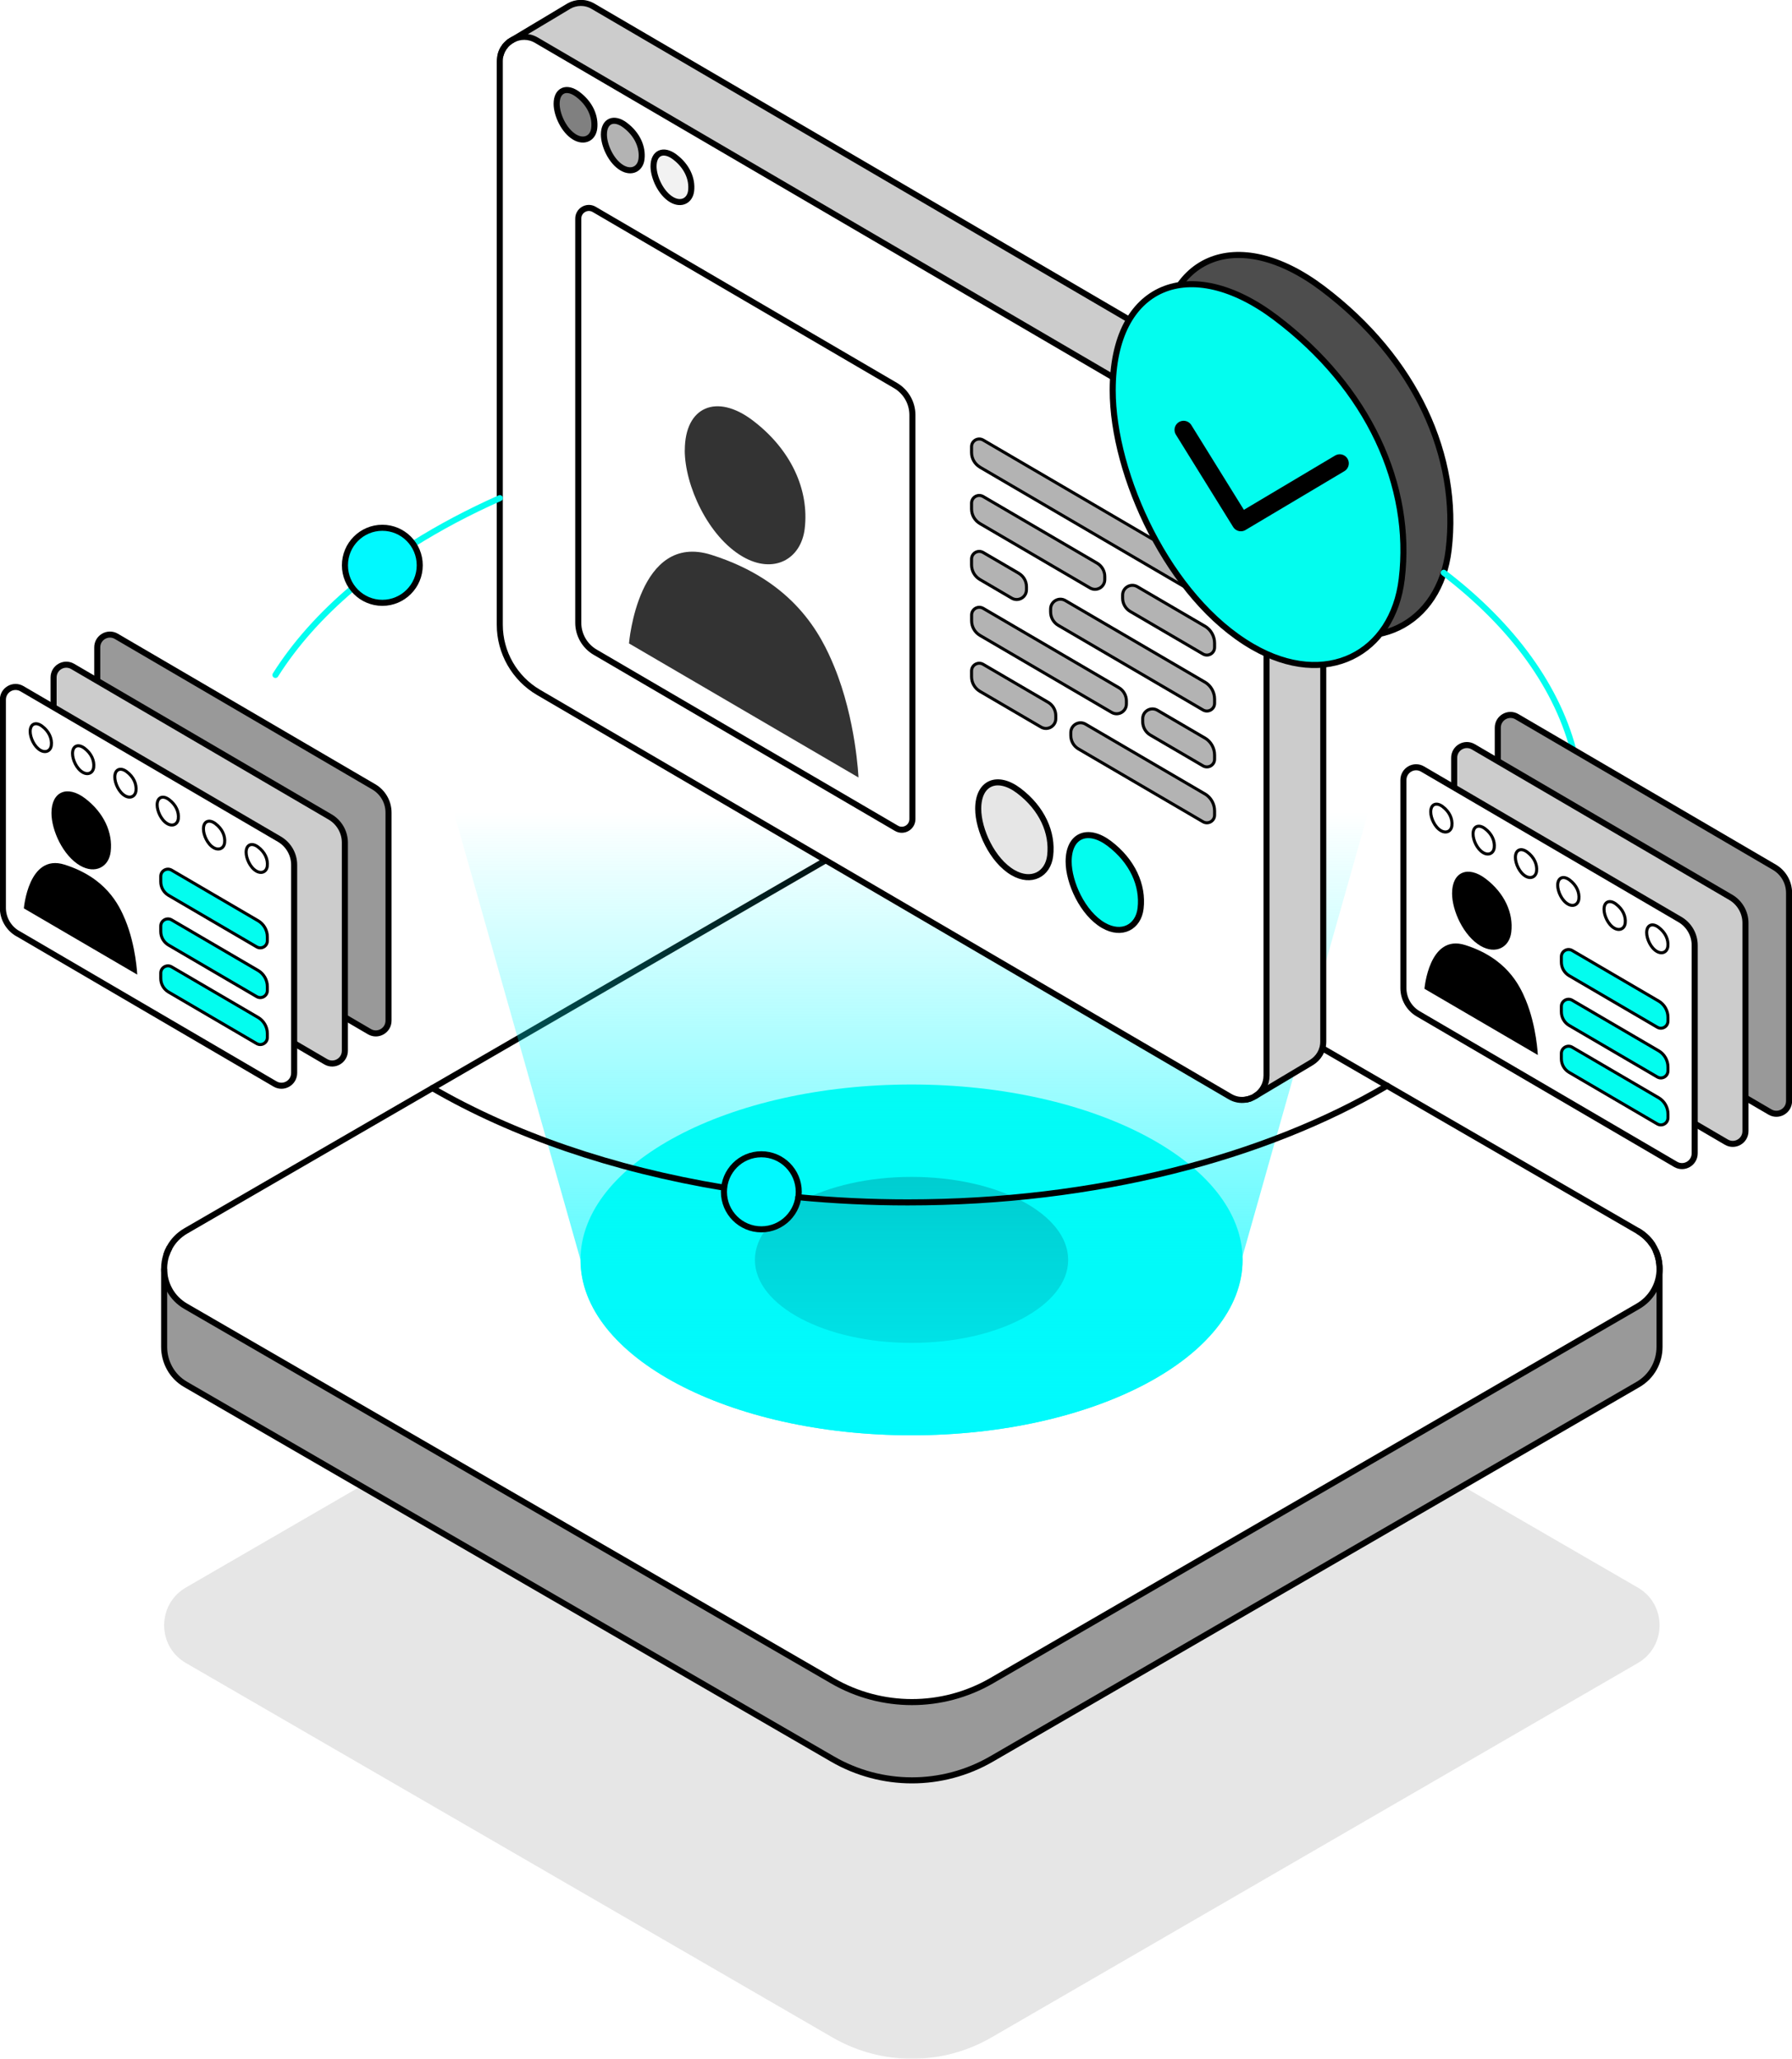 <svg width="296" height="340" viewBox="0 0 296 340" fill="none" xmlns="http://www.w3.org/2000/svg">
<g clip-path="url(#clip0_6840_7041)">
<g opacity="0.3">
<path d="M30.705 262.182L137.452 200.363C145.592 195.648 155.619 195.648 163.75 200.363L270.535 262.192C275.321 264.958 275.321 271.878 270.535 274.654L163.788 336.473C155.647 341.188 145.621 341.188 137.49 336.473L30.705 274.645C25.919 271.878 25.919 264.958 30.705 262.182Z" fill="#AAAAAA"/>
</g>
<path d="M274.118 209.974V222.437C274.118 224.861 272.924 227.285 270.536 228.663L163.788 290.492C155.648 295.207 145.621 295.207 137.49 290.492L30.705 228.663C29.501 227.979 28.611 227.028 28.014 225.944C27.416 224.861 27.113 223.644 27.113 222.437V209.518C27.113 211.942 28.307 214.366 30.705 215.744L137.49 277.573C145.621 282.278 155.648 282.278 163.788 277.573L270.536 215.744C272.772 214.451 273.976 212.236 274.118 209.974Z" fill="#999999"/>
<path d="M274.118 209.518V209.974C273.976 212.237 272.772 214.451 270.536 215.744L163.788 277.573C155.648 282.278 145.621 282.278 137.49 277.573L30.705 215.744C28.307 214.366 27.113 211.942 27.113 209.518C27.113 208.757 27.236 208.006 27.464 207.274C27.606 206.837 27.786 206.419 28.014 206.01C28.611 204.926 29.501 203.976 30.705 203.282L137.452 141.463C145.593 136.747 155.61 136.747 163.751 141.463L270.536 203.291C271.133 203.643 271.654 204.052 272.099 204.508C272.441 204.85 272.734 205.221 272.99 205.611C273.18 205.915 273.35 206.229 273.492 206.552C273.909 207.493 274.118 208.501 274.118 209.518Z" fill="white"/>
<path d="M27.113 209.518V222.437C27.113 223.644 27.416 224.861 28.014 225.944C28.611 227.028 29.501 227.979 30.705 228.663L137.49 290.492C145.621 295.207 155.648 295.207 163.788 290.492L270.536 228.663C272.924 227.285 274.118 224.861 274.118 222.437V209.518C274.118 208.501 273.909 207.493 273.492 206.552" stroke="black" stroke-miterlimit="10"/>
<path d="M28.014 206.01C27.786 206.419 27.606 206.837 27.464 207.274" stroke="black" stroke-miterlimit="10"/>
<path d="M272.991 205.611C272.735 205.221 272.441 204.85 272.1 204.508C271.654 204.052 271.133 203.643 270.536 203.291" stroke="black" stroke-miterlimit="10"/>
<path d="M28.014 206.01C28.611 204.926 29.501 203.976 30.705 203.282L137.452 141.463C145.593 136.747 155.61 136.747 163.751 141.463L270.536 203.291C271.133 203.633 271.645 204.042 272.099 204.508C272.431 204.841 272.734 205.221 272.99 205.611C273.18 205.915 273.35 206.229 273.492 206.552C273.976 207.626 274.184 208.805 274.118 209.974C273.976 212.237 272.772 214.451 270.536 215.744L163.788 277.573C155.648 282.278 145.621 282.278 137.49 277.573L30.705 215.744C28.307 214.366 27.113 211.942 27.113 209.518C27.113 208.757 27.236 208.006 27.464 207.274C27.606 206.837 27.786 206.419 28.014 206.01Z" stroke="black" stroke-miterlimit="10"/>
<path d="M150.568 237.038C180.768 237.038 205.25 224.07 205.25 208.072C205.25 192.075 180.768 179.107 150.568 179.107C120.368 179.107 95.887 192.075 95.887 208.072C95.887 224.07 120.368 237.038 150.568 237.038Z" fill="#03FDEF"/>
<path d="M150.568 221.781C164.857 221.781 176.44 215.643 176.44 208.073C176.44 200.502 164.857 194.365 150.568 194.365C136.279 194.365 124.696 200.502 124.696 208.073C124.696 215.643 136.279 221.781 150.568 221.781Z" fill="#00A0A0"/>
<path d="M226.041 133.962L205.221 207.55C205.221 207.73 205.24 207.901 205.24 208.073C205.24 224.072 180.761 237.038 150.558 237.038C120.356 237.038 95.886 224.072 95.886 208.073L74.914 133.962H226.041Z" fill="url(#paint0_linear_6840_7041)"/>
<path d="M18.499 145.522L61.022 170.38C62.424 171.198 64.177 170.19 64.177 168.555V134.2C64.177 132.451 63.249 130.834 61.742 129.95L19.219 105.092C17.817 104.274 16.064 105.282 16.064 106.917V141.272C16.064 143.021 16.992 144.638 18.499 145.522Z" fill="#999999" stroke="black" stroke-linecap="round" stroke-linejoin="round"/>
<path d="M218.574 78.968V172.025C218.574 173.527 217.778 174.753 216.66 175.447C216.603 175.485 216.546 175.523 216.49 175.552L207.411 180.97C208.472 180.267 209.202 179.079 209.202 177.624V84.568C209.202 79.967 206.766 75.708 202.805 73.388L88.599 6.635C87.311 5.884 85.87 5.942 84.714 6.55L93.906 1.046C93.906 1.046 93.944 1.027 93.963 1.008C95.138 0.342 96.636 0.257 97.963 1.036L212.168 67.789C216.129 70.109 218.574 74.367 218.574 78.968Z" fill="#CCCCCC"/>
<path d="M209.201 84.568V177.624C209.201 179.079 208.472 180.267 207.41 180.97C207.154 181.151 206.87 181.294 206.586 181.389C206.5 181.427 206.406 181.455 206.311 181.484C206.216 181.522 206.121 181.55 206.027 181.56C205.932 181.579 205.837 181.598 205.752 181.607C204.899 181.74 203.999 181.607 203.165 181.104L88.959 114.351C84.998 112.031 82.553 107.772 82.553 103.171V10.115C82.553 9.706 82.61 9.316 82.723 8.955C82.742 8.879 82.761 8.813 82.79 8.746C82.818 8.651 82.856 8.565 82.884 8.489C82.941 8.366 82.998 8.252 83.064 8.138C83.102 8.071 83.131 8.014 83.178 7.957C83.245 7.843 83.33 7.729 83.415 7.624C83.425 7.605 83.434 7.596 83.444 7.586C83.548 7.453 83.662 7.33 83.785 7.215C83.898 7.101 84.022 6.997 84.154 6.902C84.173 6.883 84.192 6.873 84.211 6.864C84.325 6.778 84.448 6.702 84.571 6.636C84.619 6.598 84.666 6.569 84.713 6.55C85.87 5.942 87.31 5.885 88.599 6.636L202.805 73.388C206.766 75.708 209.201 79.967 209.201 84.568Z" fill="white"/>
<path d="M206.311 181.484C206.405 181.455 206.5 181.427 206.585 181.389" stroke="black" stroke-linecap="round" stroke-linejoin="round"/>
<path d="M205.752 181.607C205.837 181.607 205.932 181.579 206.027 181.56" stroke="black" stroke-linecap="round" stroke-linejoin="round"/>
<path d="M82.79 8.746C82.761 8.813 82.743 8.879 82.724 8.955" stroke="black" stroke-linecap="round" stroke-linejoin="round"/>
<path d="M83.065 8.138C82.999 8.252 82.942 8.375 82.885 8.489" stroke="black" stroke-linecap="round" stroke-linejoin="round"/>
<path d="M83.415 7.624C83.329 7.729 83.244 7.843 83.178 7.957" stroke="black" stroke-linecap="round" stroke-linejoin="round"/>
<path d="M84.154 6.902C84.021 6.997 83.898 7.101 83.784 7.216C83.661 7.33 83.548 7.453 83.443 7.586" stroke="black" stroke-linecap="round" stroke-linejoin="round"/>
<path d="M84.571 6.635C84.448 6.702 84.325 6.778 84.211 6.863" stroke="black" stroke-linecap="round" stroke-linejoin="round"/>
<path d="M207.411 180.97L216.489 175.552C216.546 175.523 216.603 175.485 216.66 175.447C217.778 174.753 218.574 173.527 218.574 172.025V78.968C218.574 74.367 216.129 70.109 212.168 67.789L97.963 1.036C96.636 0.257 95.138 0.342 93.963 1.008C93.944 1.027 93.925 1.036 93.906 1.046L84.714 6.55" stroke="black" stroke-linecap="round" stroke-linejoin="round"/>
<path d="M82.723 8.955C82.61 9.316 82.553 9.706 82.553 10.115V103.171C82.553 107.772 84.998 112.031 88.959 114.351L203.165 181.104C203.999 181.598 204.899 181.74 205.752 181.607C205.847 181.607 205.932 181.579 206.027 181.56C206.121 181.55 206.216 181.522 206.311 181.484C206.406 181.465 206.5 181.436 206.586 181.389C206.87 181.294 207.154 181.151 207.41 180.97C208.472 180.267 209.201 179.079 209.201 177.624V84.568C209.201 79.967 206.766 75.708 202.805 73.388L88.599 6.636C87.31 5.885 85.87 5.942 84.713 6.55C84.666 6.569 84.619 6.598 84.571 6.636C84.448 6.693 84.325 6.778 84.211 6.864C84.192 6.873 84.173 6.883 84.154 6.902C84.022 6.997 83.898 7.101 83.785 7.215C83.662 7.33 83.548 7.453 83.444 7.586C83.434 7.596 83.425 7.605 83.415 7.624C83.33 7.729 83.245 7.843 83.178 7.957C83.131 8.014 83.102 8.071 83.064 8.138C82.998 8.252 82.941 8.366 82.884 8.489C82.856 8.565 82.818 8.651 82.79 8.746C82.761 8.813 82.742 8.879 82.723 8.955Z" stroke="black" stroke-linecap="round" stroke-linejoin="round"/>
<path d="M161.58 133.572C161.58 137.033 163.883 142.118 167.323 144.115C170.365 145.873 173.094 144.4 173.464 141.329C173.919 137.508 172.118 133.487 168.28 130.587C164.764 127.935 161.58 129.209 161.58 133.572Z" fill="#E6E6E6" stroke="black" stroke-linecap="round" stroke-linejoin="round"/>
<path d="M113.106 74.358C113.106 80.128 116.935 88.608 122.688 91.935C127.758 94.872 132.316 92.401 132.923 87.296C133.681 80.917 130.677 74.215 124.28 69.395C118.423 64.975 113.116 67.095 113.116 74.367L113.106 74.358Z" fill="#333333"/>
<path d="M176.516 142.28C176.516 145.74 178.819 150.826 182.259 152.822C185.301 154.581 188.03 153.107 188.4 150.037C188.854 146.215 187.054 142.194 183.216 139.295C179.7 136.643 176.516 137.916 176.516 142.28Z" fill="#03FDEF" stroke="black" stroke-linecap="round" stroke-linejoin="round"/>
<path d="M191.546 59.614C191.536 73.521 200.776 93.95 214.632 101.964C226.838 109.037 237.831 103.095 239.29 90.785C241.119 75.422 233.888 59.271 218.46 47.636C204.349 36.998 191.565 42.094 191.546 59.604V59.614Z" fill="#4D4D4D" stroke="black" stroke-linecap="round" stroke-linejoin="round"/>
<path d="M98.303 107.706L148.075 136.795C149.241 137.479 150.71 136.633 150.71 135.274V68.54C150.71 66.534 149.648 64.68 147.924 63.673L98.151 34.584C96.986 33.899 95.517 34.745 95.517 36.105V102.839C95.517 104.844 96.578 106.698 98.303 107.706Z" stroke="black" stroke-miterlimit="10"/>
<path d="M161.864 77.153L198.71 98.694C199.563 99.188 200.624 98.58 200.624 97.591V96.907C200.624 95.747 200.008 94.673 199.013 94.083L162.395 72.675C161.542 72.181 160.48 72.79 160.48 73.778V74.729C160.48 75.727 161.011 76.639 161.864 77.143V77.153Z" fill="#B3B3B3" stroke="black" stroke-width="0.5" stroke-linecap="round" stroke-linejoin="round"/>
<path d="M173.132 115.986L162.395 109.712C161.542 109.217 160.48 109.826 160.48 110.814V111.765C160.48 112.763 161.011 113.676 161.864 114.179L171.966 120.083C173.047 120.71 174.392 119.931 174.392 118.685V118.191C174.392 117.278 173.909 116.442 173.132 115.986Z" fill="#B3B3B3" stroke="black" stroke-width="0.5" stroke-linecap="round" stroke-linejoin="round"/>
<path d="M199.013 131.11L179.301 119.588C178.221 118.961 176.875 119.74 176.875 120.986V121.48C176.875 122.393 177.358 123.229 178.135 123.686L198.71 135.711C199.563 136.205 200.624 135.597 200.624 134.608V133.924C200.624 132.764 200.008 131.69 199.013 131.1V131.11Z" fill="#B3B3B3" stroke="black" stroke-width="0.5" stroke-linecap="round" stroke-linejoin="round"/>
<path d="M184.789 113.561L162.405 100.471C161.552 99.977 160.49 100.585 160.49 101.574V102.525C160.49 103.523 161.021 104.435 161.874 104.939L183.633 117.659C184.713 118.286 186.059 117.506 186.059 116.261V115.767C186.059 114.854 185.575 114.018 184.798 113.561H184.789Z" fill="#B3B3B3" stroke="black" stroke-width="0.5" stroke-linecap="round" stroke-linejoin="round"/>
<path d="M199.013 121.879L191.176 117.297C190.096 116.67 188.75 117.449 188.75 118.695V119.189C188.75 120.102 189.233 120.938 190.01 121.395L198.71 126.48C199.563 126.975 200.624 126.366 200.624 125.378V124.693C200.624 123.533 200.009 122.459 199.013 121.87V121.879Z" fill="#B3B3B3" stroke="black" stroke-width="0.5" stroke-linecap="round" stroke-linejoin="round"/>
<path d="M168.289 94.682L162.395 91.241C161.542 90.746 160.48 91.355 160.48 92.344V93.294C160.48 94.292 161.011 95.205 161.864 95.709L167.124 98.789C168.204 99.416 169.55 98.637 169.55 97.391V96.897C169.55 95.984 169.067 95.148 168.289 94.692V94.682Z" fill="#B3B3B3" stroke="black" stroke-width="0.5" stroke-linecap="round" stroke-linejoin="round"/>
<path d="M199.014 112.649L175.966 99.179C174.886 98.551 173.54 99.331 173.54 100.576V101.07C173.54 101.983 174.023 102.82 174.8 103.276L198.711 117.25C199.563 117.744 200.625 117.136 200.625 116.147V115.463C200.625 114.303 200.009 113.229 199.014 112.64V112.649Z" fill="#B3B3B3" stroke="black" stroke-width="0.5" stroke-linecap="round" stroke-linejoin="round"/>
<path d="M181.225 93.009L162.395 82.001C161.542 81.507 160.48 82.115 160.48 83.104V84.054C160.48 85.053 161.011 85.965 161.864 86.469L180.06 97.106C181.14 97.734 182.486 96.954 182.486 95.709V95.215C182.486 94.302 182.002 93.466 181.225 93.009Z" fill="#B3B3B3" stroke="black" stroke-width="0.5" stroke-linecap="round" stroke-linejoin="round"/>
<path d="M199.013 103.409L187.859 96.888C186.778 96.26 185.433 97.04 185.433 98.285V98.779C185.433 99.692 185.916 100.529 186.693 100.985L198.71 108.01C199.563 108.504 200.624 107.896 200.624 106.907V106.223C200.624 105.063 200.008 103.989 199.013 103.399V103.409Z" fill="#B3B3B3" stroke="black" stroke-width="0.5" stroke-linecap="round" stroke-linejoin="round"/>
<path d="M141.802 128.401C141.802 128.401 141.404 118.857 137.793 110.083C135.633 104.826 131.188 95.956 117.494 91.631C105.401 87.809 103.895 106.261 103.895 106.261L141.802 128.401Z" fill="#333333"/>
<path d="M238.476 94.587C249.781 103.229 257.439 113.571 260.121 124.836" stroke="#03FDEF" stroke-linecap="round" stroke-linejoin="round"/>
<path d="M125.758 203.025C129.171 203.025 131.937 200.25 131.937 196.827C131.937 193.404 129.171 190.629 125.758 190.629C122.345 190.629 119.579 193.404 119.579 196.827C119.579 200.25 122.345 203.025 125.758 203.025Z" fill="#00F9FF" stroke="black" stroke-linecap="round" stroke-linejoin="round"/>
<path d="M119.579 196.142C101.137 193.1 84.638 187.358 71.427 179.696" stroke="black" stroke-linecap="round" stroke-linejoin="round"/>
<path d="M229.131 179.297C208.964 191.199 180.932 198.576 149.942 198.576C143.792 198.576 137.746 198.281 131.87 197.72" stroke="black" stroke-linecap="round" stroke-linejoin="round"/>
<path d="M11.287 150.493L53.81 175.352C55.212 176.17 56.965 175.162 56.965 173.527V139.171C56.965 137.422 56.037 135.806 54.53 134.922L12.007 110.063C10.605 109.246 8.852 110.253 8.852 111.888V146.244C8.852 147.993 9.78 149.609 11.287 150.493Z" fill="#CCCCCC" stroke="black" stroke-linecap="round" stroke-linejoin="round"/>
<path d="M2.909 154.162L45.432 179.021C46.834 179.839 48.588 178.831 48.588 177.196V142.841C48.588 141.091 47.659 139.475 46.152 138.591L3.629 113.742C2.227 112.924 0.474 113.932 0.474 115.567V149.923C0.474 151.672 1.402 153.288 2.909 154.172V154.162Z" fill="white" stroke="black" stroke-linecap="round" stroke-linejoin="round"/>
<path d="M42.636 160.275L28.345 151.919C27.549 151.454 26.554 152.034 26.554 152.946V153.83C26.554 154.762 27.047 155.617 27.843 156.083L42.399 164.591C43.186 165.048 44.162 164.487 44.162 163.574V162.947C44.162 161.844 43.574 160.827 42.627 160.266L42.636 160.275Z" fill="#03FDEF" stroke="black" stroke-width="0.5" stroke-linecap="round" stroke-linejoin="round"/>
<path d="M42.636 168.032L28.345 159.676C27.549 159.21 26.554 159.79 26.554 160.703V161.587C26.554 162.519 27.047 163.374 27.843 163.84L42.399 172.348C43.186 172.804 44.162 172.244 44.162 171.331V170.704C44.162 169.601 43.574 168.584 42.627 168.023L42.636 168.032Z" fill="#03FDEF" stroke="black" stroke-width="0.5" stroke-linecap="round" stroke-linejoin="round"/>
<path d="M249.838 158.792L292.361 183.651C293.763 184.468 295.516 183.461 295.516 181.826V147.47C295.516 145.721 294.588 144.105 293.081 143.221L250.558 118.362C249.156 117.545 247.402 118.552 247.402 120.187V154.543C247.402 156.292 248.331 157.908 249.838 158.792Z" fill="#999999" stroke="black" stroke-linecap="round" stroke-linejoin="round"/>
<path d="M242.636 163.764L285.158 188.623C286.561 189.44 288.314 188.432 288.314 186.797V152.442C288.314 150.693 287.385 149.077 285.879 148.193L243.356 123.334C241.953 122.516 240.2 123.524 240.2 125.159V159.515C240.2 161.264 241.129 162.88 242.636 163.764Z" fill="#CCCCCC" stroke="black" stroke-linecap="round" stroke-linejoin="round"/>
<path d="M234.249 167.433L276.772 192.292C278.174 193.11 279.927 192.102 279.927 190.467V156.111C279.927 154.362 278.999 152.746 277.492 151.862L234.969 127.003C233.567 126.186 231.813 127.193 231.813 128.828V163.184C231.813 164.933 232.742 166.549 234.249 167.433Z" fill="white" stroke="black" stroke-linecap="round" stroke-linejoin="round"/>
<path d="M236.324 134.086C236.324 135.103 236.997 136.605 238.011 137.185C238.902 137.698 239.707 137.27 239.821 136.367C239.954 135.245 239.423 134.057 238.295 133.211C237.262 132.432 236.324 132.802 236.324 134.086Z" stroke="black" stroke-width="0.5" stroke-linecap="round" stroke-linejoin="round"/>
<path d="M243.318 137.726C243.318 138.744 243.991 140.245 245.005 140.825C245.896 141.339 246.702 140.911 246.815 140.008C246.948 138.886 246.417 137.698 245.29 136.852C244.257 136.072 243.318 136.443 243.318 137.726Z" stroke="black" stroke-width="0.5" stroke-linecap="round" stroke-linejoin="round"/>
<path d="M250.312 141.605C250.312 142.622 250.984 144.124 251.998 144.704C252.889 145.217 253.695 144.789 253.808 143.886C253.941 142.765 253.41 141.576 252.283 140.73C251.25 139.951 250.312 140.321 250.312 141.605Z" stroke="black" stroke-width="0.5" stroke-linecap="round" stroke-linejoin="round"/>
<path d="M257.296 146.206C257.296 147.223 257.969 148.725 258.983 149.305C259.874 149.818 260.679 149.39 260.793 148.487C260.926 147.366 260.395 146.177 259.267 145.331C258.234 144.552 257.296 144.922 257.296 146.206Z" stroke="black" stroke-width="0.5" stroke-linecap="round" stroke-linejoin="round"/>
<path d="M264.953 150.179C264.953 151.197 265.626 152.699 266.64 153.279C267.531 153.792 268.336 153.364 268.45 152.461C268.583 151.339 268.052 150.151 266.924 149.305C265.891 148.525 264.953 148.896 264.953 150.179Z" stroke="black" stroke-width="0.5" stroke-linecap="round" stroke-linejoin="round"/>
<path d="M271.995 154.03C271.995 155.047 272.668 156.549 273.682 157.129C274.573 157.642 275.378 157.214 275.492 156.311C275.625 155.189 275.094 154.001 273.966 153.155C272.933 152.375 271.995 152.746 271.995 154.03Z" stroke="black" stroke-width="0.5" stroke-linecap="round" stroke-linejoin="round"/>
<path d="M239.85 147.546C239.85 150.398 241.745 154.581 244.579 156.225C247.08 157.67 249.336 156.454 249.63 153.934C250.009 150.788 248.521 147.48 245.365 145.094C242.475 142.917 239.85 143.962 239.85 147.546Z" fill="black"/>
<path d="M254.017 174.24C254.017 174.24 253.818 169.525 252.037 165.19C250.966 162.595 248.777 158.212 242.01 156.073C236.04 154.182 235.291 163.298 235.291 163.298L254.008 174.23L254.017 174.24Z" fill="black"/>
<path d="M273.986 165.333L259.694 156.977C258.898 156.511 257.903 157.091 257.903 158.003V158.887C257.903 159.819 258.396 160.674 259.192 161.14L273.749 169.648C274.535 170.105 275.511 169.544 275.511 168.631V168.004C275.511 166.901 274.924 165.884 273.976 165.323L273.986 165.333Z" fill="#03FDEF" stroke="black" stroke-width="0.5" stroke-linecap="round" stroke-linejoin="round"/>
<path d="M273.986 173.546L259.694 165.19C258.898 164.724 257.903 165.304 257.903 166.217V167.101C257.903 168.032 258.396 168.888 259.192 169.354L273.749 177.862C274.535 178.318 275.511 177.757 275.511 176.845V176.217C275.511 175.114 274.924 174.097 273.976 173.536L273.986 173.546Z" fill="#03FDEF" stroke="black" stroke-width="0.5" stroke-linecap="round" stroke-linejoin="round"/>
<path d="M273.986 181.303L259.694 172.947C258.898 172.481 257.903 173.061 257.903 173.974V174.858C257.903 175.79 258.396 176.645 259.192 177.111L273.749 185.619C274.535 186.075 275.511 185.515 275.511 184.602V183.975C275.511 182.872 274.924 181.855 273.976 181.294L273.986 181.303Z" fill="#03FDEF" stroke="black" stroke-width="0.5" stroke-linecap="round" stroke-linejoin="round"/>
<path d="M45.498 111.47C48.73 106.356 53.032 101.536 58.254 97.125C61.286 94.559 64.622 92.135 68.243 89.853C72.63 87.096 77.416 84.549 82.562 82.267" stroke="#03FDEF" stroke-linecap="round" stroke-linejoin="round"/>
<path d="M63.154 99.559C66.566 99.559 69.332 96.784 69.332 93.361C69.332 89.938 66.566 87.163 63.154 87.163C59.741 87.163 56.975 89.938 56.975 93.361C56.975 96.784 59.741 99.559 63.154 99.559Z" fill="#00F9FF" stroke="black" stroke-linecap="round" stroke-linejoin="round"/>
<path d="M183.794 64.443C183.784 78.35 193.024 98.779 206.88 106.793C219.086 113.866 230.079 107.924 231.538 95.614C233.367 80.252 226.137 64.1 210.708 52.465C196.597 41.827 183.813 46.923 183.794 64.433V64.443Z" fill="#03FDEF" stroke="black" stroke-linecap="round" stroke-linejoin="round"/>
<path d="M195.507 70.993L204.965 86.241L221.293 76.525" stroke="black" stroke-width="3" stroke-linecap="round" stroke-linejoin="round"/>
<path d="M91.944 17.14C91.944 18.946 93.148 21.608 94.948 22.653C96.541 23.575 97.962 22.796 98.152 21.199C98.389 19.203 97.45 17.102 95.441 15.59C93.603 14.202 91.944 14.868 91.944 17.149V17.14Z" fill="#808080" stroke="black" stroke-linecap="round" stroke-linejoin="round"/>
<path d="M99.753 22.216C99.753 24.023 100.956 26.684 102.757 27.73C104.349 28.652 105.771 27.872 105.96 26.275C106.197 24.279 105.259 22.178 103.25 20.667C101.411 19.279 99.753 19.944 99.753 22.226V22.216Z" fill="#B3B3B3" stroke="black" stroke-linecap="round" stroke-linejoin="round"/>
<path d="M107.95 27.464C107.95 29.27 109.154 31.932 110.954 32.977C112.546 33.9 113.968 33.12 114.158 31.523C114.394 29.527 113.456 27.426 111.447 25.914C109.609 24.526 107.95 25.192 107.95 27.473V27.464Z" fill="#F2F2F2" stroke="black" stroke-linecap="round" stroke-linejoin="round"/>
<path d="M4.984 120.805C4.984 121.823 5.657 123.325 6.671 123.904C7.562 124.418 8.368 123.99 8.481 123.087C8.614 121.965 8.083 120.777 6.956 119.931C5.923 119.151 4.984 119.522 4.984 120.805Z" stroke="black" stroke-width="0.5" stroke-linecap="round" stroke-linejoin="round"/>
<path d="M11.979 124.446C11.979 125.463 12.651 126.965 13.665 127.545C14.556 128.058 15.362 127.631 15.476 126.728C15.608 125.606 15.077 124.418 13.95 123.571C12.917 122.792 11.979 123.163 11.979 124.446Z" stroke="black" stroke-width="0.5" stroke-linecap="round" stroke-linejoin="round"/>
<path d="M8.501 134.276C8.501 137.128 10.396 141.31 13.23 142.955C15.732 144.4 17.987 143.183 18.281 140.664C18.66 137.517 17.172 134.209 14.017 131.823C11.126 129.646 8.501 130.692 8.501 134.276Z" fill="black"/>
<path d="M18.963 128.325C18.963 129.342 19.636 130.844 20.65 131.424C21.541 131.937 22.346 131.51 22.46 130.606C22.593 129.485 22.062 128.296 20.934 127.45C19.901 126.671 18.963 127.042 18.963 128.325Z" stroke="black" stroke-width="0.5" stroke-linecap="round" stroke-linejoin="round"/>
<path d="M25.957 132.935C25.957 133.952 26.63 135.454 27.644 136.034C28.535 136.548 29.34 136.12 29.454 135.217C29.587 134.095 29.056 132.907 27.928 132.061C26.895 131.281 25.957 131.652 25.957 132.935Z" stroke="black" stroke-width="0.5" stroke-linecap="round" stroke-linejoin="round"/>
<path d="M33.605 136.899C33.605 137.916 34.277 139.418 35.291 139.998C36.182 140.512 36.988 140.084 37.102 139.181C37.234 138.059 36.703 136.871 35.576 136.025C34.543 135.245 33.605 135.616 33.605 136.899Z" stroke="black" stroke-width="0.5" stroke-linecap="round" stroke-linejoin="round"/>
<path d="M40.655 140.759C40.655 141.776 41.328 143.278 42.342 143.858C43.233 144.371 44.038 143.944 44.152 143.041C44.285 141.919 43.754 140.731 42.627 139.884C41.593 139.105 40.655 139.476 40.655 140.759Z" stroke="black" stroke-width="0.5" stroke-linecap="round" stroke-linejoin="round"/>
<path d="M22.669 160.96C22.669 160.96 22.47 156.245 20.688 151.91C19.617 149.315 17.428 144.932 10.662 142.794C4.691 140.902 3.942 150.018 3.942 150.018L22.659 160.95L22.669 160.96Z" fill="black"/>
<path d="M42.636 152.062L28.345 143.706C27.549 143.24 26.554 143.82 26.554 144.733V145.617C26.554 146.548 27.047 147.404 27.843 147.87L42.399 156.378C43.186 156.834 44.162 156.273 44.162 155.361V154.733C44.162 153.631 43.574 152.613 42.627 152.053L42.636 152.062Z" fill="#03FDEF" stroke="black" stroke-width="0.5" stroke-linecap="round" stroke-linejoin="round"/>
</g>
<defs>
<linearGradient id="paint0_linear_6840_7041" x1="150.482" y1="134" x2="150.482" y2="253" gradientUnits="userSpaceOnUse">
<stop stop-color="#00F9FF" stop-opacity="0"/>
<stop offset="1" stop-color="#00F9FF"/>
</linearGradient>
<clipPath id="clip0_6840_7041">
<rect width="296" height="340" fill="white"/>
</clipPath>
</defs>
</svg>
